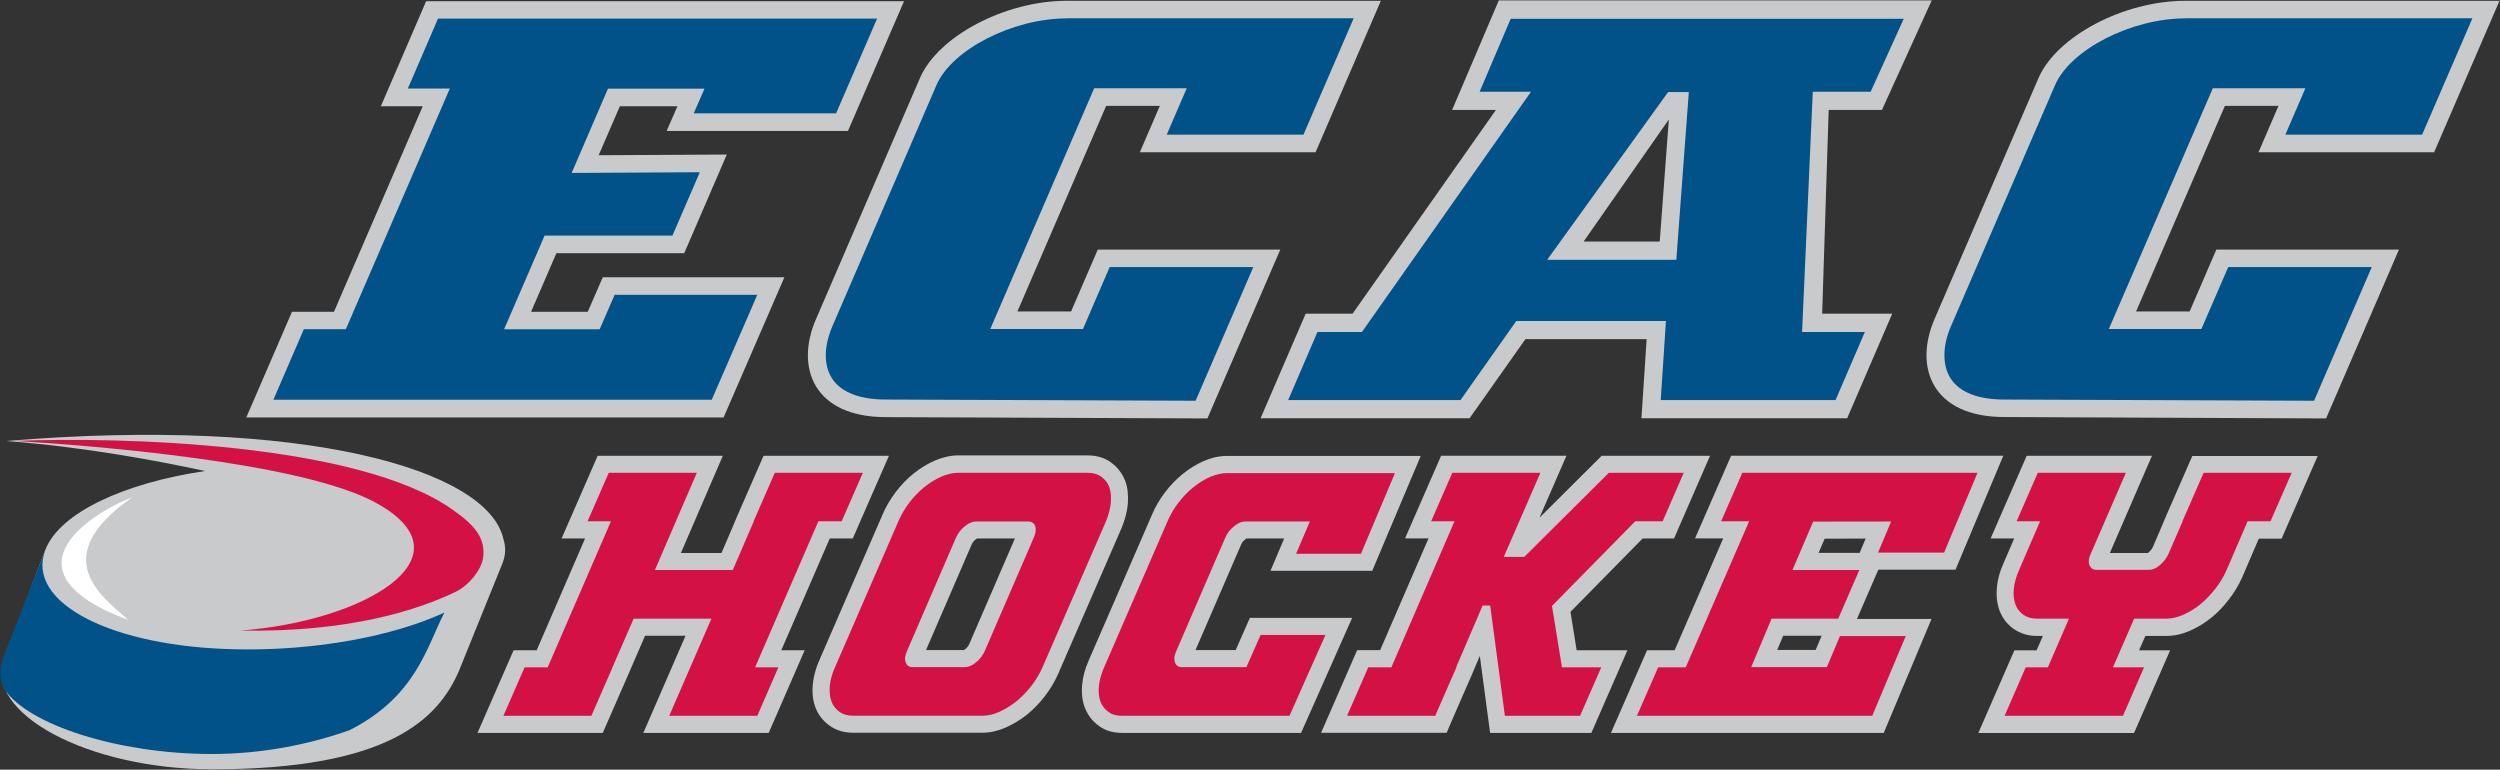 <?xml version="1.0" encoding="UTF-8"?>
<!-- Generator: Adobe Illustrator 22.0.1, SVG Export Plug-In . SVG Version: 6.00 Build 0)  -->
<svg version="1.1" id="Layer_1" xmlns="http://www.w3.org/2000/svg" xmlns:xlink="http://www.w3.org/1999/xlink" x="0px" y="0px" width="250.1px" height="77px" viewBox="0 0 250.1 77" enable-background="new 0 0 250.1 77" xml:space="preserve">
<rect x="0" y="0" width="250.1" height="77" fill="#333333" stroke="none"/>
<g>
	<path fill="#C9CACC" d="M90.44,0.12L84.83,13.1H66.69l1.08-2.47h-5.76l-2.12,4.9l12.82-0.07l-4.26,9.87H55.66l-2.53,5.86h5.67   l1.5-3.45h18.17l-6.08,14.02H24.64l4.57-10.57h4.2l8.88-20.56h-4.19l4.53-10.51H90.44z M120.79,41.86l7.29-16.89h-18.26l-2.67,6.19   h-5.37l8.88-20.57h5.37l-2,4.64h17.58l6.53-15.15h-31.44c-6.15,0-12.86,3.54-14.67,7.73L81.63,31.93c-2.1,4.83-0.23,9.8,7,9.8   L120.79,41.86z M232.7,41.86l7.29-16.89h-18.27l-2.67,6.19h-5.36l8.89-20.57h5.36l-2,4.64h17.57l6.54-15.15h-31.44   c-6.15,0-12.86,3.54-14.68,7.73l-10.4,24.11c-2.09,4.83-0.23,9.8,7,9.8L232.7,41.86z M182.29,31.38h7.01l-4.51,10.46h-20.58   l0.52-7.91h-12.13l-5.58,7.91h-20.91l4.51-10.46h4.69l14.34-20.38h-4.38l4.67-10.96h43.31l-4.98,10.96h-5.33L182.29,31.38z    M166.04,24.16l0.91-12.21l-8.52,12.21H166.04z M82.94,72.57c0.01,0.01,0.02,0.01,0.03,0.01c0.01,0.01,0.02,0.02,0.03,0.03   L82.94,72.57z M112.57,48.12c0.24,0.65,0.32,1.38,0.26,2.29c-0.07,0.77-0.28,1.57-0.63,2.42c0,0-6.33,14.58-6.34,14.58   c-0.35,0.79-0.79,1.53-1.35,2.26c-0.52,0.67-1.11,1.28-1.79,1.84c-0.67,0.52-1.36,0.94-2.04,1.24c-0.8,0.36-1.61,0.55-2.39,0.55   H85.32c-0.92,0-1.71-0.25-2.36-0.73c-0.64-0.46-1.12-1.09-1.39-1.81c-0.2-0.52-0.29-1.09-0.29-1.73c0-0.18,0.01-0.37,0.03-0.57   c0.08-0.81,0.3-1.61,0.66-2.42l6.33-14.58l-0.01,0.02c0.32-0.77,0.77-1.53,1.33-2.27c0.53-0.7,1.13-1.32,1.79-1.85   c0.65-0.52,1.34-0.94,2.07-1.27c0.83-0.35,1.61-0.53,2.36-0.53h12.98c0.9,0,1.69,0.24,2.32,0.7   C111.79,46.73,112.27,47.35,112.57,48.12 M96.96,64.44c0,0,3.47-8.02,4.57-10.57h-3.78c-0.04,0.03-0.14,0.09-0.16,0.11   c-0.17,0.13-0.29,0.29-0.38,0.48c0,0-3.46,8.01-4.57,10.57h3.8c0.03-0.02,0.09-0.06,0.12-0.09C96.74,64.79,96.87,64.63,96.96,64.44    M137.28,57.1l4.85-11.49h-19.35c-0.79,0-1.56,0.17-2.36,0.51c-0.73,0.33-1.42,0.75-2.07,1.27c-0.68,0.55-1.27,1.16-1.79,1.85   c-0.55,0.71-0.99,1.48-1.32,2.26c0.01-0.01-6.32,14.56-6.32,14.56c-0.38,0.85-0.59,1.64-0.66,2.44c-0.08,0.83,0.01,1.61,0.26,2.28   c0.3,0.77,0.79,1.4,1.42,1.84c0.6,0.46,1.4,0.7,2.33,0.7h17.89l5.11-11.51h-10.23c0,0-1,2.27-1.42,3.22h-4.02   c1.11-2.58,4.57-10.57,4.57-10.57c0.08-0.18,0.21-0.35,0.39-0.49c0.01-0.01,0.1-0.07,0.14-0.1h3.77c-0.14,0.33-1.37,3.23-1.37,3.23   H137.28z M160.24,45.59c0,0-3.73,3.71-6.23,6.2c0.82-1.88,2.7-6.2,2.7-6.2h-12.54l-3.61,8.27h2.35c-1.32,3.06-4.21,9.72-4.84,11.18   h-2.3l-3.61,8.27h12.56l0.69-1.61c-0.01,0.01,1.86-4.26,1.86-4.26c0-0.02,0.34-0.82,0.77-1.83c0.41,3.06,1.03,7.71,1.03,7.71h10.13   l3.61-8.27h-5.08c-0.23-1.38-0.47-2.92-0.62-3.84c0.98-0.99,6.4-6.51,7.22-7.34h3.14l3.6-8.27H160.24z M219.33,45.59l-2.57,5.88   c0,0.04-1.39,3.26-1.39,3.26c-0.09,0.18-0.22,0.36-0.41,0.52c-0.01,0.01-0.06,0.05-0.09,0.07h-3.8c0.55-1.27,4.21-9.72,4.21-9.72   h-12.53l-3.61,8.27h2.36c-0.54,1.24-1.07,2.48-1.07,2.48c-0.37,0.82-0.59,1.62-0.66,2.41c-0.02,0.2-0.03,0.4-0.03,0.59   c0,0.6,0.09,1.17,0.28,1.7c0.29,0.77,0.76,1.38,1.4,1.85c0.7,0.48,1.48,0.72,2.35,0.72h0.6c-0.31,0.72-0.42,0.96-0.63,1.44h-2.22   l-3.61,8.27h15.58l3.61-8.27h-3.11c0.31-0.72,0.42-0.96,0.63-1.44h2.12c0.76,0,1.56-0.18,2.37-0.53c0.75-0.34,1.43-0.75,2.08-1.27   c0.63-0.5,1.21-1.1,1.77-1.83c0.54-0.69,0.99-1.43,1.35-2.24c0.01-0.01,1.05-2.43,1.66-3.86h2.28l3.61-8.27H219.33z M76.39,45.59   l-2.57,5.88c0,0.03-1.03,2.42-1.64,3.85h-4.06c1.17-2.72,4.19-9.72,4.19-9.72H59.79l-3.61,8.27h2.35   c-1.33,3.06-4.21,9.72-4.84,11.18h-2.31l-3.61,8.27H60.3l2.57-5.88c0-0.01,1.04-2.42,1.66-3.84h4.05   c-1.18,2.72-4.22,9.72-4.22,9.72h12.54l3.6-8.27h-2.34c1.33-3.06,4.21-9.72,4.85-11.18h2.3l3.62-8.27H76.39z M187.91,56.99   c-0.13,0.3-1.71,3.95-2.14,4.93h7.46l-4.78,11.4h-27.29l3.61-8.27h2.76c0.62-1.44,3.53-8.13,4.86-11.19h-2.82l3.61-8.27h27.23   l-4.78,11.4H187.91z M181.64,65.02c0.27-0.64,0.4-0.96,0.6-1.42h-3.85c-0.2,0.48-0.3,0.71-0.6,1.42H181.64z M186.04,55.31   c0.12-0.29,0.49-1.16,0.6-1.43c-1.81,0-3.09,0-4.1,0.01c-0.21,0.48-0.31,0.71-0.61,1.42H186.04 M50.37,53.96   C50.37,53.96,50.37,53.95,50.37,53.96c-1.51-7.01-20.01-12.32-49.79-9.84c7.92,0.58,15.71,2.08,19.93,3   c-8.07,1.2-14.46,4.14-15.95,7.82c-0.01,0.03-0.03,0.06-0.04,0.1L0.4,65.94c-1.99,5.32,8.24,11.02,20.87,11.02   c17.54,0,22.52-4.98,24.63-9.81l4.34-10.73C50.59,55.58,50.62,54.75,50.37,53.96z"/>
	<path fill="#005288" d="M87.74,1.87c-1.31,3.04-3.46,7.98-4.1,9.47H69.4c0.22-0.52,1.08-2.47,1.08-2.47h-9.66l-3.63,8.43   c0,0,9.45-0.05,12.82-0.07c-1.03,2.37-2.21,5.11-2.74,6.34H54.48l-4.05,9.37h9.56c0,0,0.96-2.2,1.5-3.45h14.27   c-1.35,3.14-3.9,8.98-4.56,10.5H27.35c1.08-2.5,2.5-5.77,3.05-7.06h4.2l10.4-24.07H40.8c1.08-2.49,2.47-5.71,3.02-7H87.74z    M106.71,1.84c-5.4,0-11.48,3.12-13.02,6.66L83.28,32.62c-0.44,1.03-0.67,2.02-0.67,2.93c0,0.9,0.23,1.72,0.67,2.37   c0.91,1.35,2.77,2.05,5.35,2.05c0.01,0,25.25,0.1,30.98,0.12c0.69-1.6,4.34-10.07,5.77-13.37h-14.37   c-0.64,1.47-2.67,6.19-2.67,6.19h-9.27l10.39-24.08h9.26c0,0-1.53,3.55-2,4.64h13.68c0.66-1.53,3.67-8.49,5.02-11.64H106.71z    M218.61,1.84c-5.4,0-11.48,3.12-13.02,6.67l-10.41,24.11c-0.45,1.03-0.66,2.02-0.66,2.93c0,0.9,0.22,1.72,0.66,2.37   c0.91,1.35,2.76,2.05,5.34,2.05c0.01,0,25.25,0.1,30.98,0.12c0.69-1.6,4.35-10.07,5.77-13.37h-14.36   c-0.64,1.47-2.68,6.19-2.68,6.19h-9.26l10.4-24.08h9.26c0,0-1.53,3.55-2,4.64h13.68c0.66-1.53,3.67-8.49,5.03-11.64H218.61z    M190.45,1.88c-1.2,2.64-2.74,6.03-3.31,7.3h-5.79l-1.07,24.03h6.28c-1.08,2.52-2.38,5.53-2.93,6.81h-17.49   c0.14-2.21,0.52-7.91,0.52-7.91h-14.97c0,0-4.7,6.66-5.58,7.91h-17.24c1.09-2.51,2.39-5.53,2.93-6.81h4.45l16.91-24.03h-5.14   c1.11-2.62,2.55-5.99,3.11-7.3H190.45z M154.78,25.99h12.92l1.25-16.78h-2.07L154.78,25.99z M35.07,73   c6.58-3.4,7.61-8.28,9.39-11.72c-5.07,2.34-12.72,3.82-20.67,3.68c-12.64-0.21-21.25-4.67-19.26-9.92c0.01-0.03,0.02-0.06,0.04-0.1   c-0.01,0.03-0.03,0.06-0.04,0.1c-0.3,0.78-2.89,7.41-4.09,10.42c-0.53,1.16-0.53,2.7,0.06,3.56c2.36,3.47,11.25,6.39,20.6,6.41   c5.06,0.01,9.87-0.95,13.97-2.42C35.06,73,35.07,73,35.07,73z"/>
	<path fill="#D31145" d="M89.87,52.16c0.28-0.66,0.66-1.3,1.11-1.89c0.45-0.59,0.95-1.11,1.5-1.55c0.54-0.43,1.09-0.77,1.67-1.03   c0.6-0.26,1.16-0.39,1.7-0.39h12.98c0.54,0,0.99,0.13,1.34,0.39c0.37,0.26,0.64,0.6,0.8,1.03c0.16,0.44,0.2,0.95,0.16,1.55   c-0.05,0.59-0.22,1.23-0.49,1.89l-6.34,14.58c-0.3,0.68-0.68,1.31-1.14,1.9c-0.46,0.59-0.96,1.1-1.5,1.54   c-0.54,0.42-1.1,0.77-1.68,1.03c-0.59,0.27-1.15,0.39-1.69,0.39H85.32c-0.54,0-0.99-0.13-1.34-0.39c-0.37-0.26-0.64-0.61-0.8-1.03   c-0.16-0.44-0.21-0.95-0.17-1.54c0.06-0.6,0.22-1.23,0.53-1.9L89.87,52.16z M90.61,66.27c0.12,0.33,0.35,0.47,0.71,0.47h5.19   c0.36,0,0.74-0.14,1.12-0.47c0.39-0.31,0.67-0.68,0.89-1.15l4.9-11.34c0.2-0.45,0.25-0.84,0.14-1.14   c-0.12-0.32-0.36-0.47-0.72-0.47h-5.19c-0.36,0-0.73,0.16-1.12,0.47c-0.4,0.31-0.68,0.69-0.89,1.14l-4.9,11.34   C90.53,65.58,90.49,65.96,90.61,66.27 M117.54,66.27c-0.11-0.31-0.08-0.68,0.14-1.15l4.9-11.34c0.2-0.45,0.5-0.84,0.89-1.14   c0.38-0.32,0.75-0.47,1.12-0.47h6.45l-1.38,3.23h6.49l3.4-8.07h-3.8h-12.98c-0.54,0-1.09,0.12-1.69,0.37   c-0.58,0.26-1.14,0.6-1.68,1.03c-0.54,0.44-1.05,0.95-1.5,1.55c-0.46,0.59-0.83,1.23-1.11,1.89l-6.33,14.58   c-0.3,0.68-0.47,1.31-0.53,1.9c-0.05,0.59,0,1.1,0.16,1.54c0.16,0.42,0.43,0.77,0.8,1.03c0.35,0.27,0.81,0.39,1.34,0.39h16.77   l3.6-8.09h-6.49l-1.42,3.22h-6.46C117.89,66.74,117.66,66.59,117.54,66.27 M163.59,52.15h2.74l2.11-4.85h-7.49l-8.46,8.41h-2.05   l3.66-8.41h-8.81l-2.12,4.85h2.34l-6.32,14.61h-2.31l-2.12,4.85h8.82l0.25-0.58l1.87-4.27h-0.03l2.65-6.18h0.76l1.47,11.03h7.52   l2.12-4.85h-3.93l-1-6.14L163.59,52.15z M229.26,47.3h-8.81l-2.12,4.85h0.02l-1.41,3.25c-0.21,0.45-0.5,0.83-0.87,1.14   c-0.37,0.32-0.74,0.47-1.11,0.47h-5.18c-0.37,0-0.61-0.15-0.75-0.47c-0.12-0.32-0.09-0.69,0.13-1.14l3.51-8.1h-8.81l-2.12,4.85   h2.35l-2.1,4.87c-0.3,0.68-0.47,1.3-0.53,1.89c-0.06,0.59,0,1.11,0.16,1.55c0.16,0.44,0.43,0.77,0.79,1.04   c0.37,0.25,0.82,0.39,1.35,0.39h3.22l-2.11,4.87h-2.22l-2.11,4.85h11.84l2.11-4.85h-3.11l2.12-4.87h3.24c0.53,0,1.1-0.14,1.68-0.39   c0.59-0.27,1.15-0.6,1.69-1.04c0.54-0.44,1.04-0.96,1.5-1.55c0.47-0.59,0.85-1.22,1.14-1.89l2.1-4.87h2.29L229.26,47.3z    M84.2,52.15l2.12-4.85h-8.81l-2.12,4.85h0.02l-2.1,4.87h-7.79l4.19-9.72h-8.81l-2.12,4.85h2.34l-6.33,14.61h-2.31l-2.12,4.85h8.8   l2.12-4.85h-0.01l2.12-4.87h7.78l-4.22,9.72h8.81l2.11-4.85h-2.33l6.33-14.61H84.2z M194.49,55.28l3.34-7.98H174.3l-2.12,4.85h2.81   c-0.01,0-0.01,0.01-0.01,0.01l-6.33,14.58c0,0.01,0,0.01-0.01,0.02h-2.76l-2.12,4.85h23.54l3.35-7.98h-6.58l-1.31,3.11h-7.57   l2.04-4.85h6.67l2.11-4.87h-6.69l2.07-4.84l7.8-0.01l-1.31,3.11H194.49z M1.52,44.11c6.31,0.37,28.99,2.02,36.37,6.35   c9.4,5.39-1.68,11.75-13.87,12.62c11.02,0.21,17.92-2.11,21.62-3.9c1.17-0.57,2.52-2.11,2.69-3.38c0.25-1.88-0.71-3.19-3.09-4.84   C35.82,44.33,12.29,43.68,1.52,44.11"/>
	<path fill="#FFFFFF" d="M13.22,49.76c-3.11,1.11-13.98,7.18-0.38,12.27C10.38,59.78,4.51,55.85,13.22,49.76"/>
</g>
</svg>